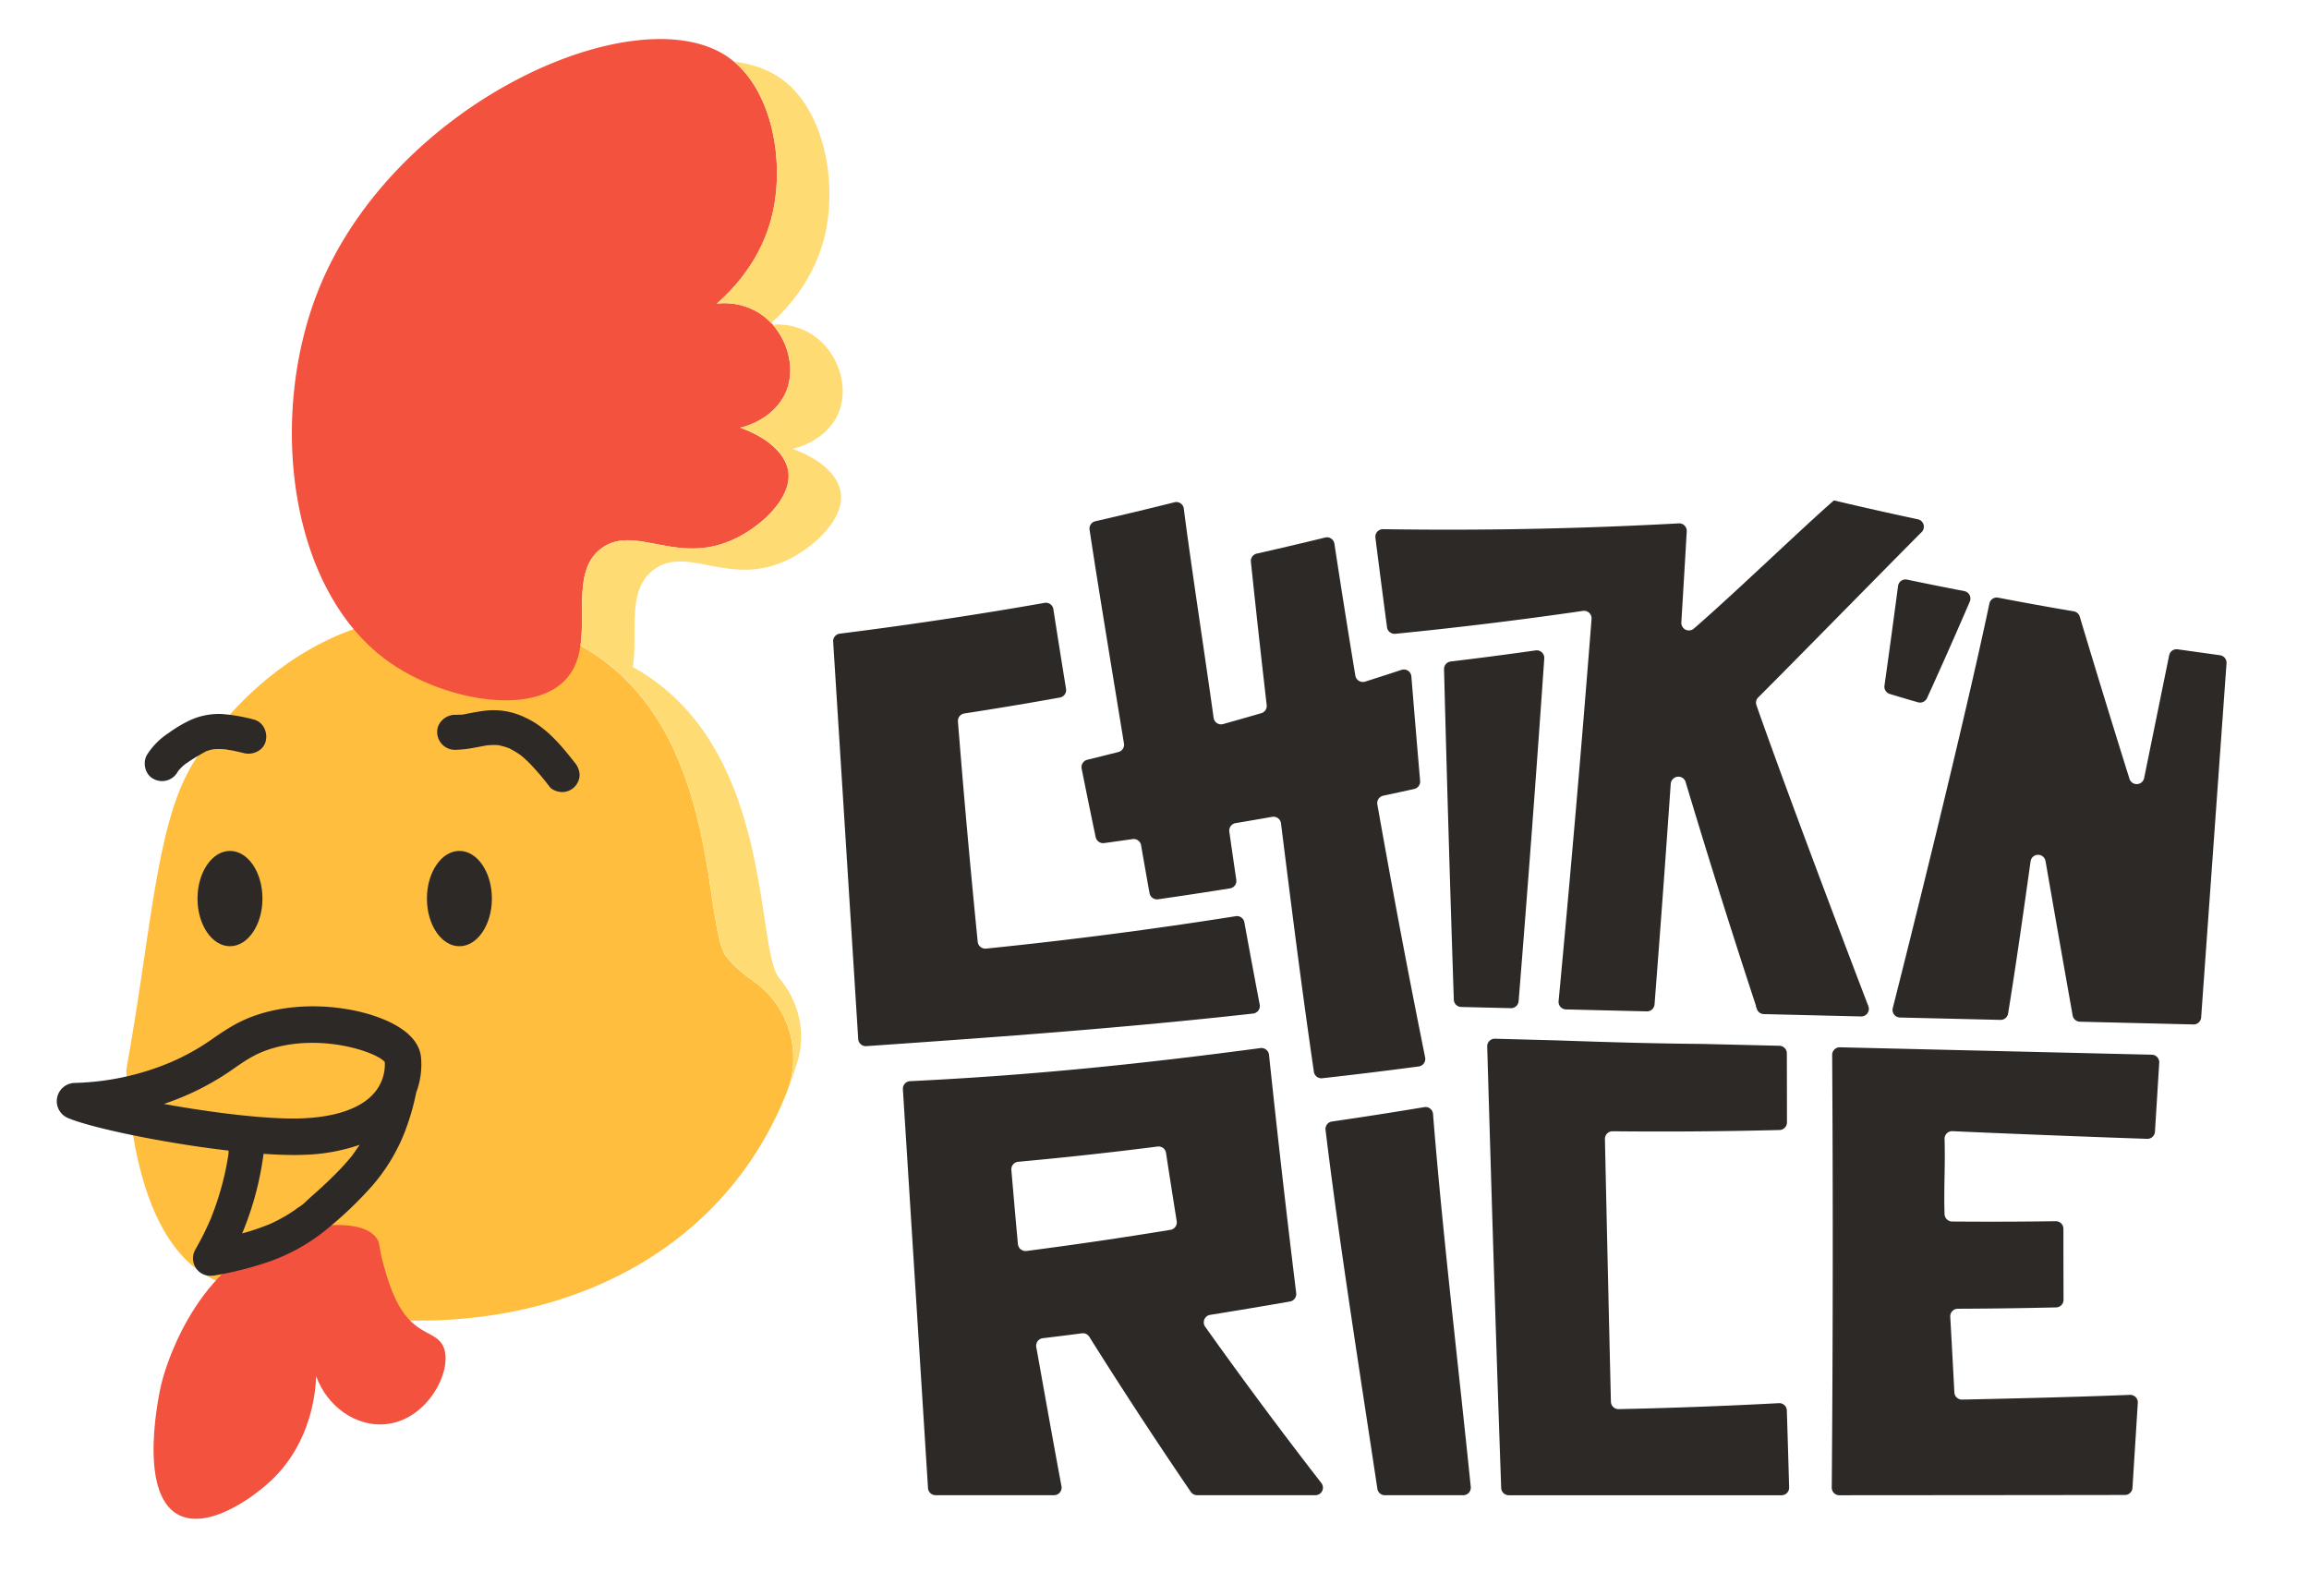 <svg id="Camada_1" data-name="Camada 1" xmlns="http://www.w3.org/2000/svg" viewBox="0 0 1080 746.38"><defs><style>.cls-1{fill:#2d2926;}.cls-2{fill:#ffbe3d;}.cls-3{fill:#f3523f;}.cls-4{fill:#ffdb73;}</style></defs><path class="cls-1" d="M566.05,615q18.71-3,37.32-6.25a3.56,3.56,0,0,0,2.91-3.93q-6.84-55.71-12.72-111.47a3.55,3.55,0,0,0-4-3.13c-55.72,7.41-106.79,12.72-163.87,15.47a3.56,3.56,0,0,0-3.38,3.76l11.75,186.57a3.55,3.55,0,0,0,3.54,3.32H493a3.53,3.53,0,0,0,3.49-4.18c-4-21.36-8.31-45.75-11.79-65.12a3.53,3.53,0,0,1,3.06-4.12q9.14-1.1,18.3-2.29a3.52,3.52,0,0,1,3.44,1.62q22.89,36.47,47.48,72.54a3.55,3.55,0,0,0,2.94,1.55h55.33a3.52,3.52,0,0,0,2.78-5.7q-28.1-36.21-54.33-73.09A3.54,3.54,0,0,1,566.05,615Zm-89.94-33.14c-1.06-11.53-2.07-23.1-3.06-34.64a3.53,3.53,0,0,1,3.2-3.82q32.79-3,65.21-7.13a3.52,3.52,0,0,1,3.93,3q2.45,16,5,31.9a3.54,3.54,0,0,1-2.92,4.06q-33.42,5.49-67.3,9.88A3.58,3.58,0,0,1,476.11,581.89Z"/><path class="cls-1" d="M695.62,489.51c2,68.12,4.12,138.36,6.54,206.45a3.54,3.54,0,0,0,3.55,3.41H833.3a3.54,3.54,0,0,0,3.54-3.65q-.51-18-1.07-36a3.53,3.53,0,0,0-3.73-3.42q-37.45,2-74.93,2.79a3.56,3.56,0,0,1-3.63-3.48q-1.46-61.41-2.8-122.86a3.54,3.54,0,0,1,3.57-3.62q39,.4,78.1-.59a3.56,3.56,0,0,0,3.47-3.56q0-16.14-.05-32.3a3.55,3.55,0,0,0-3.47-3.54l-36.21-.87c-22.29-.17-45.25-.85-67.47-1.64l-29.37-.79A3.54,3.54,0,0,0,695.62,489.51Z"/><path class="cls-1" d="M1004.23,532.66c-28.76-.95-73.92-2.78-91-3.58a3.54,3.54,0,0,0-3.69,3.69c.39,11.92-.41,23.23,0,35.17a3.57,3.57,0,0,0,3.54,3.4q24.2.2,48.46-.14a3.54,3.54,0,0,1,3.59,3.53q0,16.62.06,33.22a3.56,3.56,0,0,1-3.47,3.56q-23,.54-46,.63a3.53,3.53,0,0,0-3.52,3.72q1,17.71,1.93,35.42a3.52,3.52,0,0,0,3.6,3.35c21.07-.44,54.59-1.22,78.52-2.21a3.54,3.54,0,0,1,3.68,3.77l-2.5,39.73a3.52,3.52,0,0,1-3.51,3.32c-30.36.06-115.16.12-133.6.13a3.53,3.53,0,0,1-3.54-3.57q.81-101.25.19-202.39a3.54,3.54,0,0,1,3.63-3.56l145.9,3.47a3.54,3.54,0,0,1,3.45,3.77l-2,32.25A3.55,3.55,0,0,1,1004.23,532.66Z"/><path class="cls-1" d="M684.42,699.36H647.75a3.53,3.53,0,0,1-3.5-3C636.08,642.1,626.33,580.74,620,528.48a3.53,3.53,0,0,1,3-3.91q21.66-3.14,43.18-6.73a3.51,3.51,0,0,1,4.1,3.19c4.31,54.46,11.9,118,17.65,174.44A3.54,3.54,0,0,1,684.42,699.36Z"/><path class="cls-1" d="M516.47,394.33q6.63-.91,13.26-1.86a3.52,3.52,0,0,1,4,2.89q1.93,11.17,3.94,22.36a3.56,3.56,0,0,0,4,2.9q16.88-2.42,33.65-5.1a3.54,3.54,0,0,0,2.94-4Q576.59,400.25,575,389a3.54,3.54,0,0,1,2.93-4q8.57-1.44,17.12-2.94a3.53,3.53,0,0,1,4.11,3c5.1,40.75,9.47,75.55,15.39,116.26a3.56,3.56,0,0,0,3.92,3q22.62-2.52,45.12-5.51a3.55,3.55,0,0,0,3-4.22c-8.34-41.37-15-76.87-22.36-118.33a3.55,3.55,0,0,1,2.8-4.1l1.45-.3c4.33-.93,8.64-1.87,13-2.83a3.54,3.54,0,0,0,2.76-3.77q-2.1-24.43-4.09-48.87a3.53,3.53,0,0,0-4.62-3.07q-8.46,2.79-17,5.49a3.56,3.56,0,0,1-4.59-2.82q-5.09-30.82-9.79-61.68a3.52,3.52,0,0,0-4.32-2.89q-15.92,3.89-32,7.52a3.54,3.54,0,0,0-2.74,3.82q3.51,33.51,7.39,67a3.55,3.55,0,0,1-2.53,3.82q-8.9,2.58-17.82,5.08a3.54,3.54,0,0,1-4.48-2.92c-3.37-24.51-10.84-73.33-13.94-97.81a3.51,3.51,0,0,0-4.36-3q-18.4,4.61-37,8.87a3.52,3.52,0,0,0-2.71,4c3.68,24.68,12.06,75.3,16.08,99.95a3.52,3.52,0,0,1-2.63,4q-7.25,1.83-14.53,3.62a3.55,3.55,0,0,0-2.64,4.14q3.21,16,6.56,32A3.58,3.58,0,0,0,516.47,394.33Z"/><path class="cls-1" d="M680,467.56q-2.58-77.3-4.57-154.55a3.55,3.55,0,0,1,3.12-3.61q19.95-2.38,39.76-5.19a3.54,3.54,0,0,1,4,3.75q-5.53,80.15-12,160.32a3.55,3.55,0,0,1-3.62,3.27l-23.2-.56A3.54,3.54,0,0,1,680,467.56Z"/><path class="cls-1" d="M1029.55,475.91l11.87-165.67a3.55,3.55,0,0,0-3.05-3.77l-19.78-2.76a3.54,3.54,0,0,0-4,2.8l-11.7,57.4a3.55,3.55,0,0,1-6.87.34q-11.87-37.87-23.25-75.84a3.52,3.52,0,0,0-2.79-2.47q-17.74-3-35.35-6.39a3.52,3.52,0,0,0-4.12,2.74c-12,57.09-39,164.91-45.19,189.21a3.54,3.54,0,0,0,3.35,4.42l47,1.11a3.54,3.54,0,0,0,3.59-3c3.74-23,7.2-47.52,10.51-71.15a3.54,3.54,0,0,1,7-.1q6.27,36.1,12.68,72.18a3.55,3.55,0,0,0,3.41,2.92l53,1.28A3.54,3.54,0,0,0,1029.55,475.91Z"/><path class="cls-1" d="M901.35,326.51q10.27-22.53,20-45.15a3.54,3.54,0,0,0-2.59-4.88q-13.42-2.6-26.77-5.38a3.51,3.51,0,0,0-4.21,3q-3.06,23.3-6.35,46.59a3.55,3.55,0,0,0,2.5,3.9q6.56,2,13.13,3.88A3.58,3.58,0,0,0,901.35,326.51Z"/><path class="cls-1" d="M873.92,470.67c-8.51-22.11-38.75-101.86-52.37-140.83a3.5,3.5,0,0,1,.84-3.65c14.54-14.45,60.89-61.77,76.41-77.3a3.54,3.54,0,0,0-1.77-6q-19.66-4.21-39.12-8.8s0,0-.07-.07c-14.24,12.34-46.78,43.73-65.58,60a3.54,3.54,0,0,1-5.84-2.91q1.3-21.3,2.53-42.57a3.54,3.54,0,0,0-3.72-3.74q-69.08,3.78-138.33,2.71a3.54,3.54,0,0,0-3.57,4q2.65,21,5.43,41.87a3.57,3.57,0,0,0,3.89,3.07q44.11-4.38,87.78-10.72a3.53,3.53,0,0,1,4,3.78q-7,89.43-15.42,178.75a3.54,3.54,0,0,0,3.44,3.87l37.81.92a3.56,3.56,0,0,0,3.63-3.27q4-51.53,7.57-103.16a3.5,3.5,0,0,1,1.14-2.36l.05-.05a3.53,3.53,0,0,1,5.78,1.59q15.74,52.47,32.9,104.64s0,0-.11,0c.18.5.35,1,.52,1.49a3.54,3.54,0,0,0,3.26,2.39l45.48,1.1A3.54,3.54,0,0,0,873.92,470.67Z"/><path class="cls-1" d="M586.14,474.07c-58.68,6.54-116.53,10.8-180.92,15.24a3.55,3.55,0,0,1-3.8-3.31L389.7,300.11a3.54,3.54,0,0,1,3.1-3.73q48.39-6.08,95.79-14.4a3.52,3.52,0,0,1,4.1,2.93q2.9,18.64,5.93,37.28a3.56,3.56,0,0,1-2.88,4.07q-22.25,4-44.68,7.45a3.54,3.54,0,0,0-3,3.78q4.1,51.51,9.25,103a3.58,3.58,0,0,0,3.91,3.2q59-6,116.81-15.16a3.51,3.51,0,0,1,4,2.85q3.5,19.23,7.17,38.46A3.56,3.56,0,0,1,586.14,474.07Z"/><path class="cls-2" d="M352,458.64a43.91,43.91,0,0,1,16.09,52c-39.78,100.94-159.82,129.62-263.56,89.7-9.28-3.58-41-15.27-45.47-100,12.29-67.73,13.94-117,32.38-145.15,23.82-36.39,63.91-68.29,115.65-68.05,137.23.64,118.31,143.06,132.82,160.57A59.87,59.87,0,0,0,352,458.64Z"/><path class="cls-3" d="M368.71,220.65c1.7,12.24-12.66,25.72-25.77,31.71-26.54,12.15-45.9-7.24-61.47,4-18.16,13.08-.49,45.81-17.84,62.44-16.69,16-56.61,8.33-81.28-8.92-47.5-33.2-56.86-114.77-33.71-173.47C183.42,48.18,297.11-2.4,340,26.35c20.22,13.56,26.85,46.27,21.8,71.37-4,20-15.33,34.46-26.54,44.32a30.76,30.76,0,0,1,19.61,4.26c12.19,7.59,18,24.15,12.88,36.67-3.41,8.32-11.56,14.67-21.56,17.1C359.19,204.65,367.57,212.44,368.71,220.65Z"/><path class="cls-4" d="M386.35,107.66c-4,19.49-14.77,33.61-25.65,43.46a29.57,29.57,0,0,0-5.86-4.82A30.76,30.76,0,0,0,335.23,142c11.21-9.86,22.52-24.31,26.54-44.32,4.76-23.69-.88-54.16-18.52-68.88,8.17,1,15.39,3.48,21.28,7.43C384.73,49.85,391.37,82.55,386.35,107.66Z"/><path class="cls-4" d="M393.26,230.55c1.72,12.28-12.66,25.74-25.75,31.73-26.56,12.18-45.92-7.23-61.46,4-13.15,9.44-7.6,29.17-10.06,45.68C362.68,349,352.88,443.5,364.53,457.57a1.59,1.59,0,0,0,.13.13c9,10.86,12.42,25.27,8.37,38.77-1.37,4.51-2.89,8.88-4.54,13.14a43.92,43.92,0,0,0-16.45-51,60.2,60.2,0,0,1-12.1-11C328.3,433.57,338.21,339,271.5,301.91c2.41-16.46-3.13-36.13,10-45.57,15.57-11.22,34.93,8.17,61.47-4,13.11-6,27.47-19.47,25.77-31.71-1.14-8.21-9.52-16-22.55-20.58,10-2.43,18.15-8.78,21.56-17.1,4.09-10,1.21-22.57-6.33-31.1a30.1,30.1,0,0,1,18,4.36c12.24,7.59,18,24.15,12.89,36.67-3.38,8.36-11.57,14.63-21.61,17.09C383.7,214.56,392.13,222.36,393.26,230.55Z"/><path class="cls-3" d="M361.39,151.87c-.57,0-1.13.09-1.69.14.34-.29.67-.59,1-.89C360.93,151.36,361.17,151.61,361.39,151.87Z"/><path class="cls-3" d="M131.31,578C89,593.5,76.3,643.8,75.46,647.34c-.62,2.61-11.6,50.76,7.93,61.13,13.45,7.15,34.42-7.31,44-16.52,18.51-17.89,20.23-41.48,20.49-48.24,5.28,14.44,18.7,23.51,32,22.47,19.72-1.55,31.82-24.57,27.76-35.69-2.81-7.69-11.84-5.51-19.83-17.84-4.38-6.77-6.82-15.39-8.26-20.49-2.58-9.14-1.62-10.37-3.31-12.89C170,570,147,572.2,131.31,578Z"/><path class="cls-1" d="M107.57,398c-8.39,0-15.19,10-15.19,22.29s6.8,22.28,15.19,22.28,15.19-10,15.19-22.28S116,398,107.57,398Z"/><ellipse class="cls-1" cx="214.88" cy="420.29" rx="15.19" ry="22.29"/><path class="cls-1" d="M196.91,494.41c-.34-3.43-2.19-8.5-9.13-13.22-13.21-9-41-14.19-64.74-7.38-10.22,2.94-16.37,7.12-22.88,11.55a108.32,108.32,0,0,1-20.82,11.7,123.39,123.39,0,0,1-44.52,9.46,8.54,8.54,0,0,0-3,16.42c11.35,4.75,45.24,11.78,75.11,15.23,0,.42-.06.85-.05,1.26,0-.21,0-.38,0-.52a5.94,5.94,0,0,1,0,.78c-.09.61-.19,1.22-.29,1.83-.2,1.21-.42,2.42-.65,3.63a132.57,132.57,0,0,1-3.51,14c-.69,2.25-1.45,4.49-2.26,6.7q-.65,1.74-1.32,3.45a8.08,8.08,0,0,1-.7,1.71l.23-.54-.37.85a136.51,136.51,0,0,1-6.66,13.17,8.23,8.23,0,0,0,.64,9.1c2.11,2.73,5.28,3.55,8.6,2.93a158.24,158.24,0,0,0,26.76-6.94,89.48,89.48,0,0,0,26.21-15.21A182,182,0,0,0,174,554.74a86,86,0,0,0,15.67-26.19A112.63,112.63,0,0,0,194.68,511,37.07,37.07,0,0,0,196.91,494.41ZM86,512.8a124.4,124.4,0,0,0,23.79-13.31c5.81-4,10.4-7.08,18-9.26,23.4-6.72,48.49,1.93,52.19,6.52a20.39,20.39,0,0,1-5.06,14.6c-6.23,7.12-18,11.18-34,11.75s-42.17-2.74-64.26-6.75Q81.36,514.76,86,512.8ZM165.78,539l-.74,1,0,.07-.59.74c-5.8,7.12-12.71,13.46-19.59,19.53-1.5,1.33-3.11,3.16-4.89,4.11,1.68-.89,0,0-.37.27l-1.29.94c-1.1.78-2.22,1.52-3.36,2.23-1.69,1.06-3.42,2-5.2,2.94-.88.45-1.78.89-2.68,1.31l-1.63.73-.1,0-.42.17a112,112,0,0,1-11.65,3.87,144.78,144.78,0,0,0,10-37.23c5,.34,9.72.54,14,.54,1.49,0,2.93,0,4.3-.07a87.45,87.45,0,0,0,26.63-4.68c-.15.25-.3.5-.46.75C167,537.17,166.42,538.08,165.78,539Z"/><path class="cls-1" d="M106.84,538.91c0-.43,0-.7,0,0Z"/><path class="cls-1" d="M268.74,356.59c-6.44-8.19-13.41-16.62-23.14-21a34.09,34.09,0,0,0-17.11-3.34c-3.07.27-6.1.83-9.12,1.4-1.15.21-2.37.53-3.54.63l-.93,0c-.74.05-1.48.07-2.22.07-4.29,0-8.39,3.77-8.19,8.18a8.33,8.33,0,0,0,8.19,8.19,52.16,52.16,0,0,0,9.15-1c1.26-.22,2.52-.47,3.78-.71l1.57-.28.6-.09a32.72,32.72,0,0,1,3.57-.2c.48,0,1,.06,1.44.06h.11c1.09.23,2.16.46,3.23.79.54.17,1.06.37,1.59.56h.05l.08,0a43.6,43.6,0,0,1,5.63,3.33l.28.21,1,.86c.93.81,1.84,1.65,2.71,2.52a119.48,119.48,0,0,1,9.66,11.3c1.2,1.54,3.93,2.4,5.78,2.4a8.19,8.19,0,0,0,8.19-8.19A9.61,9.61,0,0,0,268.74,356.59Z"/><path class="cls-1" d="M71.72,364.27a8.34,8.34,0,0,0,11.2-2.94c.21-.35.45-.69.65-1,.46-.5.91-1,1.4-1.49s1.07-.95,1.62-1.41l.08-.05c.3-.21.59-.43.9-.63a91.27,91.27,0,0,1,9-5.42c.44-.13.87-.3,1.32-.43s.78-.21,1.18-.3l1-.18h.1c.51,0,1-.07,1.52-.07.92,0,1.84,0,2.76.07.41,0,.82.06,1.23.11h0s0,0,0,0,0,0,.05,0c1.29.13.7.15.27.08.66.15,2.23.33,2.45.38,1.94.38,3.86.84,5.78,1.3,4.16,1,9.07-1.31,10.07-5.71,1-4.22-1.26-9-5.71-10.07A82.18,82.18,0,0,0,104.19,334,32.25,32.25,0,0,0,89,336.82a63.43,63.43,0,0,0-10.18,6.06,33.52,33.52,0,0,0-10.07,10.19C66.6,356.75,67.83,362.21,71.72,364.27Z"/><path class="cls-1" d="M105.73,350.49a.87.87,0,0,0,.3.08,1.31,1.31,0,0,1-.27-.08Z"/></svg>